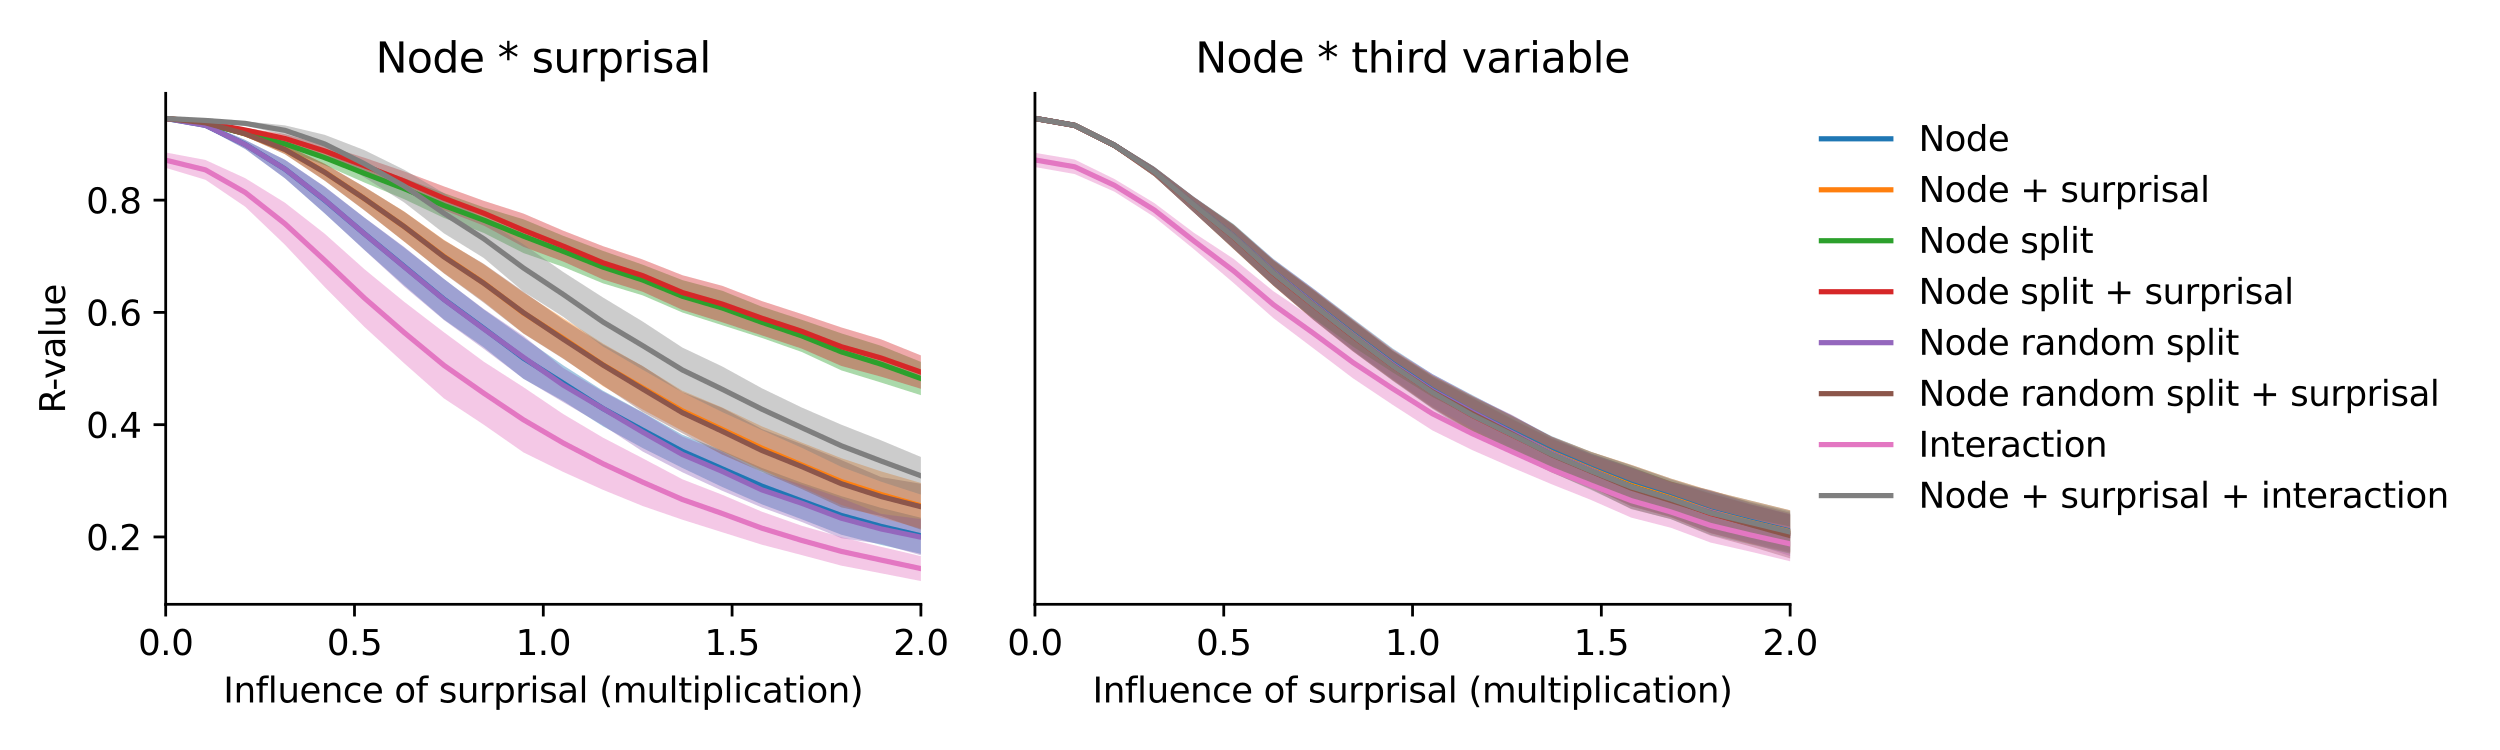 <?xml version="1.0" encoding="utf-8" standalone="no"?>
<!DOCTYPE svg PUBLIC "-//W3C//DTD SVG 1.1//EN"
  "http://www.w3.org/Graphics/SVG/1.1/DTD/svg11.dtd">
<svg xmlns:xlink="http://www.w3.org/1999/xlink" width="720pt" height="216pt" viewBox="0 0 720 216" xmlns="http://www.w3.org/2000/svg" version="1.1">
 <defs>
  <style type="text/css">*{stroke-linejoin: round; stroke-linecap: butt}</style>
 </defs>
 <g id="figure_1">
  <g id="patch_1">
   <path d="M 0 216 
L 720 216 
L 720 0 
L 0 0 
z
" style="fill: #ffffff"/>
  </g>
  <g id="axes_1">
   <g id="patch_2">
    <path d="M 47.72 174.04 
L 265.215 174.04 
L 265.215 26.88 
L 47.72 26.88 
z
" style="fill: #ffffff"/>
   </g>
   <g id="PolyCollection_1">
    <path d="M 47.72 33.569 
L 47.72 34.616 
L 59.167 36.763 
L 70.614 42.907 
L 82.061 51.335 
L 93.508 61.463 
L 104.956 71.96 
L 116.403 82.166 
L 127.85 92.031 
L 139.297 100.003 
L 150.744 109.1 
L 162.191 115.484 
L 173.638 122.769 
L 185.085 129.042 
L 196.532 134.781 
L 207.979 140.251 
L 219.427 145.252 
L 230.874 149.545 
L 242.321 154.012 
L 253.768 156.938 
L 265.215 159.517 
L 265.215 149.112 
L 265.215 149.112 
L 253.768 146.284 
L 242.321 142.899 
L 230.874 139.015 
L 219.427 134.77 
L 207.979 129.769 
L 196.532 125.208 
L 185.085 118.716 
L 173.638 112.52 
L 162.191 105.205 
L 150.744 97.209 
L 139.297 89.115 
L 127.85 80.334 
L 116.403 71.302 
L 104.956 62.696 
L 93.508 53.829 
L 82.061 46.034 
L 70.614 40.313 
L 59.167 35.391 
L 47.72 33.569 
z
" clip-path="url(#pdf30421148)" style="fill: #1f77b4; fill-opacity: 0.4"/>
   </g>
   <g id="PolyCollection_2">
    <path d="M 47.72 33.583 
L 47.72 34.64 
L 59.167 35.932 
L 70.614 39.294 
L 82.061 44.392 
L 93.508 51.994 
L 104.956 60.54 
L 116.403 69.596 
L 127.85 78.653 
L 139.297 86.877 
L 150.744 96.005 
L 162.191 103.219 
L 173.638 111.202 
L 185.085 117.947 
L 196.532 124.108 
L 207.979 130.013 
L 219.427 135.367 
L 230.874 140.36 
L 242.321 145.466 
L 253.768 149.105 
L 265.215 152.265 
L 265.215 139.107 
L 265.215 139.107 
L 253.768 135.758 
L 242.321 131.964 
L 230.874 127.456 
L 219.427 122.796 
L 207.979 117.347 
L 196.532 112.542 
L 185.085 105.466 
L 173.638 98.923 
L 162.191 91.604 
L 150.744 84.235 
L 139.297 76.106 
L 127.85 69.066 
L 116.403 60.913 
L 104.956 53.863 
L 93.508 47.174 
L 82.061 41.713 
L 70.614 37.8 
L 59.167 34.762 
L 47.72 33.583 
z
" clip-path="url(#pdf30421148)" style="fill: #ff7f0e; fill-opacity: 0.4"/>
   </g>
   <g id="PolyCollection_3">
    <path d="M 47.72 33.583 
L 47.72 34.638 
L 59.167 36.307 
L 70.614 39.208 
L 82.061 43.187 
L 93.508 47.552 
L 104.956 52.578 
L 116.403 57.365 
L 127.85 62.769 
L 139.297 67.082 
L 150.744 72.881 
L 162.191 76.859 
L 173.638 81.602 
L 185.085 85.07 
L 196.532 90.007 
L 207.979 93.655 
L 219.427 97.33 
L 230.874 101.359 
L 242.321 106.68 
L 253.768 110.183 
L 265.215 113.817 
L 265.215 104.222 
L 265.215 104.222 
L 253.768 99.608 
L 242.321 96.014 
L 230.874 92.085 
L 219.427 88.334 
L 207.979 83.726 
L 196.532 80.673 
L 185.085 76.221 
L 173.638 72.248 
L 162.191 67.908 
L 150.744 63.148 
L 139.297 59.71 
L 127.85 55.598 
L 116.403 51.305 
L 104.956 47.317 
L 93.508 43.27 
L 82.061 39.682 
L 70.614 37.695 
L 59.167 35.001 
L 47.72 33.583 
z
" clip-path="url(#pdf30421148)" style="fill: #2ca02c; fill-opacity: 0.4"/>
   </g>
   <g id="PolyCollection_4">
    <path d="M 47.72 33.596 
L 47.72 34.651 
L 59.167 35.897 
L 70.614 38.039 
L 82.061 41.156 
L 93.508 45.114 
L 104.956 50.056 
L 116.403 54.973 
L 127.85 60.529 
L 139.297 64.974 
L 150.744 71.097 
L 162.191 75.322 
L 173.638 80.477 
L 185.085 84.037 
L 196.532 89.251 
L 207.979 92.816 
L 219.427 96.599 
L 230.874 100.4 
L 242.321 105.411 
L 253.768 108.491 
L 265.215 111.98 
L 265.215 102.352 
L 265.215 102.352 
L 253.768 97.737 
L 242.321 94.307 
L 230.874 90.436 
L 219.427 86.714 
L 207.979 82.305 
L 196.532 79.26 
L 185.085 74.732 
L 173.638 70.887 
L 162.191 66.43 
L 150.744 61.502 
L 139.297 57.828 
L 127.85 53.677 
L 116.403 49.369 
L 104.956 45.429 
L 93.508 41.849 
L 82.061 38.612 
L 70.614 36.851 
L 59.167 34.694 
L 47.72 33.596 
z
" clip-path="url(#pdf30421148)" style="fill: #d62728; fill-opacity: 0.4"/>
   </g>
   <g id="PolyCollection_5">
    <path d="M 47.72 33.579 
L 47.72 34.633 
L 59.167 36.778 
L 70.614 42.925 
L 82.061 51.358 
L 93.508 61.415 
L 104.956 72.023 
L 116.403 82.538 
L 127.85 92.173 
L 139.297 100.455 
L 150.744 109.06 
L 162.191 115.822 
L 173.638 122.518 
L 185.085 130.04 
L 196.532 136.027 
L 207.979 141.34 
L 219.427 146.17 
L 230.874 150.317 
L 242.321 155.009 
L 253.768 156.672 
L 265.215 159.922 
L 265.215 149.504 
L 265.215 149.504 
L 253.768 148.011 
L 242.321 143.49 
L 230.874 139.558 
L 219.427 136.01 
L 207.979 130.162 
L 196.532 125.734 
L 185.085 118.859 
L 173.638 112.785 
L 162.191 105.979 
L 150.744 96.747 
L 139.297 88.968 
L 127.85 80.349 
L 116.403 71.127 
L 104.956 62.663 
L 93.508 53.746 
L 82.061 46.022 
L 70.614 40.353 
L 59.167 35.41 
L 47.72 33.579 
z
" clip-path="url(#pdf30421148)" style="fill: #9467bd; fill-opacity: 0.4"/>
   </g>
   <g id="PolyCollection_6">
    <path d="M 47.72 33.593 
L 47.72 34.656 
L 59.167 35.948 
L 70.614 39.323 
L 82.061 44.418 
L 93.508 52.055 
L 104.956 60.609 
L 116.403 69.558 
L 127.85 78.75 
L 139.297 87.16 
L 150.744 96.083 
L 162.191 103.324 
L 173.638 111.025 
L 185.085 118.658 
L 196.532 124.799 
L 207.979 130.941 
L 219.427 135.908 
L 230.874 140.837 
L 242.321 146.131 
L 253.768 148.617 
L 265.215 152.555 
L 265.215 139.333 
L 265.215 139.333 
L 253.768 137.404 
L 242.321 132.505 
L 230.874 127.903 
L 219.427 123.572 
L 207.979 117.462 
L 196.532 112.923 
L 185.085 105.408 
L 173.638 99.213 
L 162.191 92.024 
L 150.744 83.981 
L 139.297 75.966 
L 127.85 69.199 
L 116.403 60.948 
L 104.956 53.825 
L 93.508 47.188 
L 82.061 41.715 
L 70.614 37.804 
L 59.167 34.782 
L 47.72 33.593 
z
" clip-path="url(#pdf30421148)" style="fill: #8c564b; fill-opacity: 0.4"/>
   </g>
   <g id="PolyCollection_7">
    <path d="M 47.72 43.91 
L 47.72 48.34 
L 59.167 51.777 
L 70.614 59.536 
L 82.061 70.491 
L 93.508 82.661 
L 104.956 94.16 
L 116.403 104.625 
L 127.85 114.744 
L 139.297 122.301 
L 150.744 130.287 
L 162.191 135.913 
L 173.638 141.064 
L 185.085 145.732 
L 196.532 149.682 
L 207.979 153.283 
L 219.427 156.881 
L 230.874 159.86 
L 242.321 162.917 
L 253.768 165.111 
L 265.215 167.351 
L 265.215 160.17 
L 265.215 160.17 
L 253.768 157.489 
L 242.321 154.697 
L 230.874 151.416 
L 219.427 147.368 
L 207.979 142.485 
L 196.532 138.04 
L 185.085 131.982 
L 173.638 126.028 
L 162.191 119.24 
L 150.744 111.504 
L 139.297 104.147 
L 127.85 95.688 
L 116.403 86.918 
L 104.956 77.529 
L 93.508 67.303 
L 82.061 58.378 
L 70.614 51.309 
L 59.167 46.075 
L 47.72 43.91 
z
" clip-path="url(#pdf30421148)" style="fill: #e377c2; fill-opacity: 0.4"/>
   </g>
   <g id="PolyCollection_8">
    <path d="M 47.72 33.594 
L 47.72 34.656 
L 59.167 35.271 
L 70.614 36.118 
L 82.061 38.974 
L 93.508 44.101 
L 104.956 51.095 
L 116.403 58.309 
L 127.85 67.203 
L 139.297 74.289 
L 150.744 83.985 
L 162.191 91.233 
L 173.638 99.775 
L 185.085 106.49 
L 196.532 113.008 
L 207.979 118.671 
L 219.427 123.878 
L 230.874 128.949 
L 242.321 134.47 
L 253.768 138.737 
L 265.215 142.446 
L 265.215 131.612 
L 265.215 131.612 
L 253.768 126.825 
L 242.321 122.319 
L 230.874 117.352 
L 219.427 111.826 
L 207.979 105.532 
L 196.532 100.104 
L 185.085 92.599 
L 173.638 85.658 
L 162.191 78.323 
L 150.744 70.363 
L 139.297 63.204 
L 127.85 55.626 
L 116.403 48.887 
L 104.956 43.244 
L 93.508 38.827 
L 82.061 36.109 
L 70.614 34.947 
L 59.167 34.11 
L 47.72 33.594 
z
" clip-path="url(#pdf30421148)" style="fill: #7f7f7f; fill-opacity: 0.4"/>
   </g>
   <g id="matplotlib.axis_1">
    <g id="xtick_1">
     <g id="line2d_1">
      <defs>
       <path id="mfb2e4b3689" d="M 0 0 
L 0 3.5 
" style="stroke: #000000; stroke-width: 0.8"/>
      </defs>
      <g>
       <use xlink:href="#mfb2e4b3689" x="47.72" y="174.04" style="stroke: #000000; stroke-width: 0.8"/>
      </g>
     </g>
     <g id="text_1">
      <!-- 0.0 -->
      <g transform="translate(39.768 188.638)scale(0.1 -0.1)">
       <defs>
        <path id="DejaVuSans-30" d="M 2034 4250 
Q 1547 4250 1301 3770 
Q 1056 3291 1056 2328 
Q 1056 1369 1301 889 
Q 1547 409 2034 409 
Q 2525 409 2770 889 
Q 3016 1369 3016 2328 
Q 3016 3291 2770 3770 
Q 2525 4250 2034 4250 
z
M 2034 4750 
Q 2819 4750 3233 4129 
Q 3647 3509 3647 2328 
Q 3647 1150 3233 529 
Q 2819 -91 2034 -91 
Q 1250 -91 836 529 
Q 422 1150 422 2328 
Q 422 3509 836 4129 
Q 1250 4750 2034 4750 
z
" transform="scale(0.016)"/>
        <path id="DejaVuSans-2e" d="M 684 794 
L 1344 794 
L 1344 0 
L 684 0 
L 684 794 
z
" transform="scale(0.016)"/>
       </defs>
       <use xlink:href="#DejaVuSans-30"/>
       <use xlink:href="#DejaVuSans-2e" x="63.623"/>
       <use xlink:href="#DejaVuSans-30" x="95.41"/>
      </g>
     </g>
    </g>
    <g id="xtick_2">
     <g id="line2d_2">
      <g>
       <use xlink:href="#mfb2e4b3689" x="102.094" y="174.04" style="stroke: #000000; stroke-width: 0.8"/>
      </g>
     </g>
     <g id="text_2">
      <!-- 0.5 -->
      <g transform="translate(94.142 188.638)scale(0.1 -0.1)">
       <defs>
        <path id="DejaVuSans-35" d="M 691 4666 
L 3169 4666 
L 3169 4134 
L 1269 4134 
L 1269 2991 
Q 1406 3038 1543 3061 
Q 1681 3084 1819 3084 
Q 2600 3084 3056 2656 
Q 3513 2228 3513 1497 
Q 3513 744 3044 326 
Q 2575 -91 1722 -91 
Q 1428 -91 1123 -41 
Q 819 9 494 109 
L 494 744 
Q 775 591 1075 516 
Q 1375 441 1709 441 
Q 2250 441 2565 725 
Q 2881 1009 2881 1497 
Q 2881 1984 2565 2268 
Q 2250 2553 1709 2553 
Q 1456 2553 1204 2497 
Q 953 2441 691 2322 
L 691 4666 
z
" transform="scale(0.016)"/>
       </defs>
       <use xlink:href="#DejaVuSans-30"/>
       <use xlink:href="#DejaVuSans-2e" x="63.623"/>
       <use xlink:href="#DejaVuSans-35" x="95.41"/>
      </g>
     </g>
    </g>
    <g id="xtick_3">
     <g id="line2d_3">
      <g>
       <use xlink:href="#mfb2e4b3689" x="156.468" y="174.04" style="stroke: #000000; stroke-width: 0.8"/>
      </g>
     </g>
     <g id="text_3">
      <!-- 1.0 -->
      <g transform="translate(148.516 188.638)scale(0.1 -0.1)">
       <defs>
        <path id="DejaVuSans-31" d="M 794 531 
L 1825 531 
L 1825 4091 
L 703 3866 
L 703 4441 
L 1819 4666 
L 2450 4666 
L 2450 531 
L 3481 531 
L 3481 0 
L 794 0 
L 794 531 
z
" transform="scale(0.016)"/>
       </defs>
       <use xlink:href="#DejaVuSans-31"/>
       <use xlink:href="#DejaVuSans-2e" x="63.623"/>
       <use xlink:href="#DejaVuSans-30" x="95.41"/>
      </g>
     </g>
    </g>
    <g id="xtick_4">
     <g id="line2d_4">
      <g>
       <use xlink:href="#mfb2e4b3689" x="210.841" y="174.04" style="stroke: #000000; stroke-width: 0.8"/>
      </g>
     </g>
     <g id="text_4">
      <!-- 1.5 -->
      <g transform="translate(202.89 188.638)scale(0.1 -0.1)">
       <use xlink:href="#DejaVuSans-31"/>
       <use xlink:href="#DejaVuSans-2e" x="63.623"/>
       <use xlink:href="#DejaVuSans-35" x="95.41"/>
      </g>
     </g>
    </g>
    <g id="xtick_5">
     <g id="line2d_5">
      <g>
       <use xlink:href="#mfb2e4b3689" x="265.215" y="174.04" style="stroke: #000000; stroke-width: 0.8"/>
      </g>
     </g>
     <g id="text_5">
      <!-- 2.0 -->
      <g transform="translate(257.263 188.638)scale(0.1 -0.1)">
       <defs>
        <path id="DejaVuSans-32" d="M 1228 531 
L 3431 531 
L 3431 0 
L 469 0 
L 469 531 
Q 828 903 1448 1529 
Q 2069 2156 2228 2338 
Q 2531 2678 2651 2914 
Q 2772 3150 2772 3378 
Q 2772 3750 2511 3984 
Q 2250 4219 1831 4219 
Q 1534 4219 1204 4116 
Q 875 4013 500 3803 
L 500 4441 
Q 881 4594 1212 4672 
Q 1544 4750 1819 4750 
Q 2544 4750 2975 4387 
Q 3406 4025 3406 3419 
Q 3406 3131 3298 2873 
Q 3191 2616 2906 2266 
Q 2828 2175 2409 1742 
Q 1991 1309 1228 531 
z
" transform="scale(0.016)"/>
       </defs>
       <use xlink:href="#DejaVuSans-32"/>
       <use xlink:href="#DejaVuSans-2e" x="63.623"/>
       <use xlink:href="#DejaVuSans-30" x="95.41"/>
      </g>
     </g>
    </g>
    <g id="text_6">
     <!-- Influence of surprisal (multiplication) -->
     <g transform="translate(64.321 202.317)scale(0.1 -0.1)">
      <defs>
       <path id="DejaVuSans-49" d="M 628 4666 
L 1259 4666 
L 1259 0 
L 628 0 
L 628 4666 
z
" transform="scale(0.016)"/>
       <path id="DejaVuSans-6e" d="M 3513 2113 
L 3513 0 
L 2938 0 
L 2938 2094 
Q 2938 2591 2744 2837 
Q 2550 3084 2163 3084 
Q 1697 3084 1428 2787 
Q 1159 2491 1159 1978 
L 1159 0 
L 581 0 
L 581 3500 
L 1159 3500 
L 1159 2956 
Q 1366 3272 1645 3428 
Q 1925 3584 2291 3584 
Q 2894 3584 3203 3211 
Q 3513 2838 3513 2113 
z
" transform="scale(0.016)"/>
       <path id="DejaVuSans-66" d="M 2375 4863 
L 2375 4384 
L 1825 4384 
Q 1516 4384 1395 4259 
Q 1275 4134 1275 3809 
L 1275 3500 
L 2222 3500 
L 2222 3053 
L 1275 3053 
L 1275 0 
L 697 0 
L 697 3053 
L 147 3053 
L 147 3500 
L 697 3500 
L 697 3744 
Q 697 4328 969 4595 
Q 1241 4863 1831 4863 
L 2375 4863 
z
" transform="scale(0.016)"/>
       <path id="DejaVuSans-6c" d="M 603 4863 
L 1178 4863 
L 1178 0 
L 603 0 
L 603 4863 
z
" transform="scale(0.016)"/>
       <path id="DejaVuSans-75" d="M 544 1381 
L 544 3500 
L 1119 3500 
L 1119 1403 
Q 1119 906 1312 657 
Q 1506 409 1894 409 
Q 2359 409 2629 706 
Q 2900 1003 2900 1516 
L 2900 3500 
L 3475 3500 
L 3475 0 
L 2900 0 
L 2900 538 
Q 2691 219 2414 64 
Q 2138 -91 1772 -91 
Q 1169 -91 856 284 
Q 544 659 544 1381 
z
M 1991 3584 
L 1991 3584 
z
" transform="scale(0.016)"/>
       <path id="DejaVuSans-65" d="M 3597 1894 
L 3597 1613 
L 953 1613 
Q 991 1019 1311 708 
Q 1631 397 2203 397 
Q 2534 397 2845 478 
Q 3156 559 3463 722 
L 3463 178 
Q 3153 47 2828 -22 
Q 2503 -91 2169 -91 
Q 1331 -91 842 396 
Q 353 884 353 1716 
Q 353 2575 817 3079 
Q 1281 3584 2069 3584 
Q 2775 3584 3186 3129 
Q 3597 2675 3597 1894 
z
M 3022 2063 
Q 3016 2534 2758 2815 
Q 2500 3097 2075 3097 
Q 1594 3097 1305 2825 
Q 1016 2553 972 2059 
L 3022 2063 
z
" transform="scale(0.016)"/>
       <path id="DejaVuSans-63" d="M 3122 3366 
L 3122 2828 
Q 2878 2963 2633 3030 
Q 2388 3097 2138 3097 
Q 1578 3097 1268 2742 
Q 959 2388 959 1747 
Q 959 1106 1268 751 
Q 1578 397 2138 397 
Q 2388 397 2633 464 
Q 2878 531 3122 666 
L 3122 134 
Q 2881 22 2623 -34 
Q 2366 -91 2075 -91 
Q 1284 -91 818 406 
Q 353 903 353 1747 
Q 353 2603 823 3093 
Q 1294 3584 2113 3584 
Q 2378 3584 2631 3529 
Q 2884 3475 3122 3366 
z
" transform="scale(0.016)"/>
       <path id="DejaVuSans-20" transform="scale(0.016)"/>
       <path id="DejaVuSans-6f" d="M 1959 3097 
Q 1497 3097 1228 2736 
Q 959 2375 959 1747 
Q 959 1119 1226 758 
Q 1494 397 1959 397 
Q 2419 397 2687 759 
Q 2956 1122 2956 1747 
Q 2956 2369 2687 2733 
Q 2419 3097 1959 3097 
z
M 1959 3584 
Q 2709 3584 3137 3096 
Q 3566 2609 3566 1747 
Q 3566 888 3137 398 
Q 2709 -91 1959 -91 
Q 1206 -91 779 398 
Q 353 888 353 1747 
Q 353 2609 779 3096 
Q 1206 3584 1959 3584 
z
" transform="scale(0.016)"/>
       <path id="DejaVuSans-73" d="M 2834 3397 
L 2834 2853 
Q 2591 2978 2328 3040 
Q 2066 3103 1784 3103 
Q 1356 3103 1142 2972 
Q 928 2841 928 2578 
Q 928 2378 1081 2264 
Q 1234 2150 1697 2047 
L 1894 2003 
Q 2506 1872 2764 1633 
Q 3022 1394 3022 966 
Q 3022 478 2636 193 
Q 2250 -91 1575 -91 
Q 1294 -91 989 -36 
Q 684 19 347 128 
L 347 722 
Q 666 556 975 473 
Q 1284 391 1588 391 
Q 1994 391 2212 530 
Q 2431 669 2431 922 
Q 2431 1156 2273 1281 
Q 2116 1406 1581 1522 
L 1381 1569 
Q 847 1681 609 1914 
Q 372 2147 372 2553 
Q 372 3047 722 3315 
Q 1072 3584 1716 3584 
Q 2034 3584 2315 3537 
Q 2597 3491 2834 3397 
z
" transform="scale(0.016)"/>
       <path id="DejaVuSans-72" d="M 2631 2963 
Q 2534 3019 2420 3045 
Q 2306 3072 2169 3072 
Q 1681 3072 1420 2755 
Q 1159 2438 1159 1844 
L 1159 0 
L 581 0 
L 581 3500 
L 1159 3500 
L 1159 2956 
Q 1341 3275 1631 3429 
Q 1922 3584 2338 3584 
Q 2397 3584 2469 3576 
Q 2541 3569 2628 3553 
L 2631 2963 
z
" transform="scale(0.016)"/>
       <path id="DejaVuSans-70" d="M 1159 525 
L 1159 -1331 
L 581 -1331 
L 581 3500 
L 1159 3500 
L 1159 2969 
Q 1341 3281 1617 3432 
Q 1894 3584 2278 3584 
Q 2916 3584 3314 3078 
Q 3713 2572 3713 1747 
Q 3713 922 3314 415 
Q 2916 -91 2278 -91 
Q 1894 -91 1617 61 
Q 1341 213 1159 525 
z
M 3116 1747 
Q 3116 2381 2855 2742 
Q 2594 3103 2138 3103 
Q 1681 3103 1420 2742 
Q 1159 2381 1159 1747 
Q 1159 1113 1420 752 
Q 1681 391 2138 391 
Q 2594 391 2855 752 
Q 3116 1113 3116 1747 
z
" transform="scale(0.016)"/>
       <path id="DejaVuSans-69" d="M 603 3500 
L 1178 3500 
L 1178 0 
L 603 0 
L 603 3500 
z
M 603 4863 
L 1178 4863 
L 1178 4134 
L 603 4134 
L 603 4863 
z
" transform="scale(0.016)"/>
       <path id="DejaVuSans-61" d="M 2194 1759 
Q 1497 1759 1228 1600 
Q 959 1441 959 1056 
Q 959 750 1161 570 
Q 1363 391 1709 391 
Q 2188 391 2477 730 
Q 2766 1069 2766 1631 
L 2766 1759 
L 2194 1759 
z
M 3341 1997 
L 3341 0 
L 2766 0 
L 2766 531 
Q 2569 213 2275 61 
Q 1981 -91 1556 -91 
Q 1019 -91 701 211 
Q 384 513 384 1019 
Q 384 1609 779 1909 
Q 1175 2209 1959 2209 
L 2766 2209 
L 2766 2266 
Q 2766 2663 2505 2880 
Q 2244 3097 1772 3097 
Q 1472 3097 1187 3025 
Q 903 2953 641 2809 
L 641 3341 
Q 956 3463 1253 3523 
Q 1550 3584 1831 3584 
Q 2591 3584 2966 3190 
Q 3341 2797 3341 1997 
z
" transform="scale(0.016)"/>
       <path id="DejaVuSans-28" d="M 1984 4856 
Q 1566 4138 1362 3434 
Q 1159 2731 1159 2009 
Q 1159 1288 1364 580 
Q 1569 -128 1984 -844 
L 1484 -844 
Q 1016 -109 783 600 
Q 550 1309 550 2009 
Q 550 2706 781 3412 
Q 1013 4119 1484 4856 
L 1984 4856 
z
" transform="scale(0.016)"/>
       <path id="DejaVuSans-6d" d="M 3328 2828 
Q 3544 3216 3844 3400 
Q 4144 3584 4550 3584 
Q 5097 3584 5394 3201 
Q 5691 2819 5691 2113 
L 5691 0 
L 5113 0 
L 5113 2094 
Q 5113 2597 4934 2840 
Q 4756 3084 4391 3084 
Q 3944 3084 3684 2787 
Q 3425 2491 3425 1978 
L 3425 0 
L 2847 0 
L 2847 2094 
Q 2847 2600 2669 2842 
Q 2491 3084 2119 3084 
Q 1678 3084 1418 2786 
Q 1159 2488 1159 1978 
L 1159 0 
L 581 0 
L 581 3500 
L 1159 3500 
L 1159 2956 
Q 1356 3278 1631 3431 
Q 1906 3584 2284 3584 
Q 2666 3584 2933 3390 
Q 3200 3197 3328 2828 
z
" transform="scale(0.016)"/>
       <path id="DejaVuSans-74" d="M 1172 4494 
L 1172 3500 
L 2356 3500 
L 2356 3053 
L 1172 3053 
L 1172 1153 
Q 1172 725 1289 603 
Q 1406 481 1766 481 
L 2356 481 
L 2356 0 
L 1766 0 
Q 1100 0 847 248 
Q 594 497 594 1153 
L 594 3053 
L 172 3053 
L 172 3500 
L 594 3500 
L 594 4494 
L 1172 4494 
z
" transform="scale(0.016)"/>
       <path id="DejaVuSans-29" d="M 513 4856 
L 1013 4856 
Q 1481 4119 1714 3412 
Q 1947 2706 1947 2009 
Q 1947 1309 1714 600 
Q 1481 -109 1013 -844 
L 513 -844 
Q 928 -128 1133 580 
Q 1338 1288 1338 2009 
Q 1338 2731 1133 3434 
Q 928 4138 513 4856 
z
" transform="scale(0.016)"/>
      </defs>
      <use xlink:href="#DejaVuSans-49"/>
      <use xlink:href="#DejaVuSans-6e" x="29.492"/>
      <use xlink:href="#DejaVuSans-66" x="92.871"/>
      <use xlink:href="#DejaVuSans-6c" x="128.076"/>
      <use xlink:href="#DejaVuSans-75" x="155.859"/>
      <use xlink:href="#DejaVuSans-65" x="219.238"/>
      <use xlink:href="#DejaVuSans-6e" x="280.762"/>
      <use xlink:href="#DejaVuSans-63" x="344.141"/>
      <use xlink:href="#DejaVuSans-65" x="399.121"/>
      <use xlink:href="#DejaVuSans-20" x="460.645"/>
      <use xlink:href="#DejaVuSans-6f" x="492.432"/>
      <use xlink:href="#DejaVuSans-66" x="553.613"/>
      <use xlink:href="#DejaVuSans-20" x="588.818"/>
      <use xlink:href="#DejaVuSans-73" x="620.605"/>
      <use xlink:href="#DejaVuSans-75" x="672.705"/>
      <use xlink:href="#DejaVuSans-72" x="736.084"/>
      <use xlink:href="#DejaVuSans-70" x="777.197"/>
      <use xlink:href="#DejaVuSans-72" x="840.674"/>
      <use xlink:href="#DejaVuSans-69" x="881.787"/>
      <use xlink:href="#DejaVuSans-73" x="909.57"/>
      <use xlink:href="#DejaVuSans-61" x="961.67"/>
      <use xlink:href="#DejaVuSans-6c" x="1022.949"/>
      <use xlink:href="#DejaVuSans-20" x="1050.732"/>
      <use xlink:href="#DejaVuSans-28" x="1082.52"/>
      <use xlink:href="#DejaVuSans-6d" x="1121.533"/>
      <use xlink:href="#DejaVuSans-75" x="1218.945"/>
      <use xlink:href="#DejaVuSans-6c" x="1282.324"/>
      <use xlink:href="#DejaVuSans-74" x="1310.107"/>
      <use xlink:href="#DejaVuSans-69" x="1349.316"/>
      <use xlink:href="#DejaVuSans-70" x="1377.1"/>
      <use xlink:href="#DejaVuSans-6c" x="1440.576"/>
      <use xlink:href="#DejaVuSans-69" x="1468.359"/>
      <use xlink:href="#DejaVuSans-63" x="1496.143"/>
      <use xlink:href="#DejaVuSans-61" x="1551.123"/>
      <use xlink:href="#DejaVuSans-74" x="1612.402"/>
      <use xlink:href="#DejaVuSans-69" x="1651.611"/>
      <use xlink:href="#DejaVuSans-6f" x="1679.395"/>
      <use xlink:href="#DejaVuSans-6e" x="1740.576"/>
      <use xlink:href="#DejaVuSans-29" x="1803.955"/>
     </g>
    </g>
   </g>
   <g id="matplotlib.axis_2">
    <g id="ytick_1">
     <g id="line2d_6">
      <defs>
       <path id="mb1328489ce" d="M 0 0 
L -3.5 0 
" style="stroke: #000000; stroke-width: 0.8"/>
      </defs>
      <g>
       <use xlink:href="#mb1328489ce" x="47.72" y="154.639" style="stroke: #000000; stroke-width: 0.8"/>
      </g>
     </g>
     <g id="text_7">
      <!-- 0.2 -->
      <g transform="translate(24.817 158.438)scale(0.1 -0.1)">
       <use xlink:href="#DejaVuSans-30"/>
       <use xlink:href="#DejaVuSans-2e" x="63.623"/>
       <use xlink:href="#DejaVuSans-32" x="95.41"/>
      </g>
     </g>
    </g>
    <g id="ytick_2">
     <g id="line2d_7">
      <g>
       <use xlink:href="#mb1328489ce" x="47.72" y="122.304" style="stroke: #000000; stroke-width: 0.8"/>
      </g>
     </g>
     <g id="text_8">
      <!-- 0.4 -->
      <g transform="translate(24.817 126.103)scale(0.1 -0.1)">
       <defs>
        <path id="DejaVuSans-34" d="M 2419 4116 
L 825 1625 
L 2419 1625 
L 2419 4116 
z
M 2253 4666 
L 3047 4666 
L 3047 1625 
L 3713 1625 
L 3713 1100 
L 3047 1100 
L 3047 0 
L 2419 0 
L 2419 1100 
L 313 1100 
L 313 1709 
L 2253 4666 
z
" transform="scale(0.016)"/>
       </defs>
       <use xlink:href="#DejaVuSans-30"/>
       <use xlink:href="#DejaVuSans-2e" x="63.623"/>
       <use xlink:href="#DejaVuSans-34" x="95.41"/>
      </g>
     </g>
    </g>
    <g id="ytick_3">
     <g id="line2d_8">
      <g>
       <use xlink:href="#mb1328489ce" x="47.72" y="89.969" style="stroke: #000000; stroke-width: 0.8"/>
      </g>
     </g>
     <g id="text_9">
      <!-- 0.6 -->
      <g transform="translate(24.817 93.768)scale(0.1 -0.1)">
       <defs>
        <path id="DejaVuSans-36" d="M 2113 2584 
Q 1688 2584 1439 2293 
Q 1191 2003 1191 1497 
Q 1191 994 1439 701 
Q 1688 409 2113 409 
Q 2538 409 2786 701 
Q 3034 994 3034 1497 
Q 3034 2003 2786 2293 
Q 2538 2584 2113 2584 
z
M 3366 4563 
L 3366 3988 
Q 3128 4100 2886 4159 
Q 2644 4219 2406 4219 
Q 1781 4219 1451 3797 
Q 1122 3375 1075 2522 
Q 1259 2794 1537 2939 
Q 1816 3084 2150 3084 
Q 2853 3084 3261 2657 
Q 3669 2231 3669 1497 
Q 3669 778 3244 343 
Q 2819 -91 2113 -91 
Q 1303 -91 875 529 
Q 447 1150 447 2328 
Q 447 3434 972 4092 
Q 1497 4750 2381 4750 
Q 2619 4750 2861 4703 
Q 3103 4656 3366 4563 
z
" transform="scale(0.016)"/>
       </defs>
       <use xlink:href="#DejaVuSans-30"/>
       <use xlink:href="#DejaVuSans-2e" x="63.623"/>
       <use xlink:href="#DejaVuSans-36" x="95.41"/>
      </g>
     </g>
    </g>
    <g id="ytick_4">
     <g id="line2d_9">
      <g>
       <use xlink:href="#mb1328489ce" x="47.72" y="57.634" style="stroke: #000000; stroke-width: 0.8"/>
      </g>
     </g>
     <g id="text_10">
      <!-- 0.8 -->
      <g transform="translate(24.817 61.433)scale(0.1 -0.1)">
       <defs>
        <path id="DejaVuSans-38" d="M 2034 2216 
Q 1584 2216 1326 1975 
Q 1069 1734 1069 1313 
Q 1069 891 1326 650 
Q 1584 409 2034 409 
Q 2484 409 2743 651 
Q 3003 894 3003 1313 
Q 3003 1734 2745 1975 
Q 2488 2216 2034 2216 
z
M 1403 2484 
Q 997 2584 770 2862 
Q 544 3141 544 3541 
Q 544 4100 942 4425 
Q 1341 4750 2034 4750 
Q 2731 4750 3128 4425 
Q 3525 4100 3525 3541 
Q 3525 3141 3298 2862 
Q 3072 2584 2669 2484 
Q 3125 2378 3379 2068 
Q 3634 1759 3634 1313 
Q 3634 634 3220 271 
Q 2806 -91 2034 -91 
Q 1263 -91 848 271 
Q 434 634 434 1313 
Q 434 1759 690 2068 
Q 947 2378 1403 2484 
z
M 1172 3481 
Q 1172 3119 1398 2916 
Q 1625 2713 2034 2713 
Q 2441 2713 2670 2916 
Q 2900 3119 2900 3481 
Q 2900 3844 2670 4047 
Q 2441 4250 2034 4250 
Q 1625 4250 1398 4047 
Q 1172 3844 1172 3481 
z
" transform="scale(0.016)"/>
       </defs>
       <use xlink:href="#DejaVuSans-30"/>
       <use xlink:href="#DejaVuSans-2e" x="63.623"/>
       <use xlink:href="#DejaVuSans-38" x="95.41"/>
      </g>
     </g>
    </g>
    <g id="text_11">
     <!-- R-value -->
     <g transform="translate(18.737 119.065)rotate(-90)scale(0.1 -0.1)">
      <defs>
       <path id="DejaVuSans-52" d="M 2841 2188 
Q 3044 2119 3236 1894 
Q 3428 1669 3622 1275 
L 4263 0 
L 3584 0 
L 2988 1197 
Q 2756 1666 2539 1819 
Q 2322 1972 1947 1972 
L 1259 1972 
L 1259 0 
L 628 0 
L 628 4666 
L 2053 4666 
Q 2853 4666 3247 4331 
Q 3641 3997 3641 3322 
Q 3641 2881 3436 2590 
Q 3231 2300 2841 2188 
z
M 1259 4147 
L 1259 2491 
L 2053 2491 
Q 2509 2491 2742 2702 
Q 2975 2913 2975 3322 
Q 2975 3731 2742 3939 
Q 2509 4147 2053 4147 
L 1259 4147 
z
" transform="scale(0.016)"/>
       <path id="DejaVuSans-2d" d="M 313 2009 
L 1997 2009 
L 1997 1497 
L 313 1497 
L 313 2009 
z
" transform="scale(0.016)"/>
       <path id="DejaVuSans-76" d="M 191 3500 
L 800 3500 
L 1894 563 
L 2988 3500 
L 3597 3500 
L 2284 0 
L 1503 0 
L 191 3500 
z
" transform="scale(0.016)"/>
      </defs>
      <use xlink:href="#DejaVuSans-52"/>
      <use xlink:href="#DejaVuSans-2d" x="65.482"/>
      <use xlink:href="#DejaVuSans-76" x="98.941"/>
      <use xlink:href="#DejaVuSans-61" x="158.121"/>
      <use xlink:href="#DejaVuSans-6c" x="219.4"/>
      <use xlink:href="#DejaVuSans-75" x="247.184"/>
      <use xlink:href="#DejaVuSans-65" x="310.562"/>
     </g>
    </g>
   </g>
   <g id="line2d_10">
    <path d="M 47.72 34.093 
L 59.167 36.077 
L 70.614 41.61 
L 82.061 48.684 
L 93.508 57.646 
L 104.956 67.328 
L 116.403 76.734 
L 127.85 86.182 
L 139.297 94.559 
L 150.744 103.155 
L 162.191 110.344 
L 173.638 117.645 
L 185.085 123.879 
L 196.532 129.994 
L 207.979 135.01 
L 219.427 140.011 
L 230.874 144.28 
L 242.321 148.456 
L 253.768 151.611 
L 265.215 154.315 
" clip-path="url(#pdf30421148)" style="fill: none; stroke: #1f77b4; stroke-width: 1.5; stroke-linecap: square"/>
   </g>
   <g id="line2d_11">
    <path d="M 47.72 34.111 
L 59.167 35.347 
L 70.614 38.547 
L 82.061 43.053 
L 93.508 49.584 
L 104.956 57.202 
L 116.403 65.255 
L 127.85 73.86 
L 139.297 81.491 
L 150.744 90.12 
L 162.191 97.412 
L 173.638 105.063 
L 185.085 111.706 
L 196.532 118.325 
L 207.979 123.68 
L 219.427 129.081 
L 230.874 133.908 
L 242.321 138.715 
L 253.768 142.432 
L 265.215 145.686 
" clip-path="url(#pdf30421148)" style="fill: none; stroke: #ff7f0e; stroke-width: 1.5; stroke-linecap: square"/>
   </g>
   <g id="line2d_12">
    <path d="M 47.72 34.11 
L 59.167 35.654 
L 70.614 38.451 
L 82.061 41.435 
L 93.508 45.411 
L 104.956 49.947 
L 116.403 54.335 
L 127.85 59.184 
L 139.297 63.396 
L 150.744 68.014 
L 162.191 72.384 
L 173.638 76.925 
L 185.085 80.646 
L 196.532 85.34 
L 207.979 88.69 
L 219.427 92.832 
L 230.874 96.722 
L 242.321 101.347 
L 253.768 104.896 
L 265.215 109.02 
" clip-path="url(#pdf30421148)" style="fill: none; stroke: #2ca02c; stroke-width: 1.5; stroke-linecap: square"/>
   </g>
   <g id="line2d_13">
    <path d="M 47.72 34.124 
L 59.167 35.296 
L 70.614 37.445 
L 82.061 39.884 
L 93.508 43.481 
L 104.956 47.742 
L 116.403 52.171 
L 127.85 57.103 
L 139.297 61.401 
L 150.744 66.299 
L 162.191 70.876 
L 173.638 75.682 
L 185.085 79.384 
L 196.532 84.256 
L 207.979 87.56 
L 219.427 91.656 
L 230.874 95.418 
L 242.321 99.859 
L 253.768 103.114 
L 265.215 107.166 
" clip-path="url(#pdf30421148)" style="fill: none; stroke: #d62728; stroke-width: 1.5; stroke-linecap: square"/>
   </g>
   <g id="line2d_14">
    <path d="M 47.72 34.106 
L 59.167 36.094 
L 70.614 41.639 
L 82.061 48.69 
L 93.508 57.58 
L 104.956 67.343 
L 116.403 76.833 
L 127.85 86.261 
L 139.297 94.712 
L 150.744 102.904 
L 162.191 110.9 
L 173.638 117.651 
L 185.085 124.45 
L 196.532 130.881 
L 207.979 135.751 
L 219.427 141.09 
L 230.874 144.937 
L 242.321 149.25 
L 253.768 152.341 
L 265.215 154.713 
" clip-path="url(#pdf30421148)" style="fill: none; stroke: #9467bd; stroke-width: 1.5; stroke-linecap: square"/>
   </g>
   <g id="line2d_15">
    <path d="M 47.72 34.124 
L 59.167 35.365 
L 70.614 38.563 
L 82.061 43.067 
L 93.508 49.621 
L 104.956 57.217 
L 116.403 65.253 
L 127.85 73.975 
L 139.297 81.563 
L 150.744 90.032 
L 162.191 97.674 
L 173.638 105.119 
L 185.085 112.033 
L 196.532 118.861 
L 207.979 124.202 
L 219.427 129.74 
L 230.874 134.37 
L 242.321 139.318 
L 253.768 143.01 
L 265.215 145.944 
" clip-path="url(#pdf30421148)" style="fill: none; stroke: #8c564b; stroke-width: 1.5; stroke-linecap: square"/>
   </g>
   <g id="line2d_16">
    <path d="M 47.72 46.125 
L 59.167 48.926 
L 70.614 55.423 
L 82.061 64.434 
L 93.508 74.982 
L 104.956 85.845 
L 116.403 95.772 
L 127.85 105.216 
L 139.297 113.224 
L 150.744 120.895 
L 162.191 127.577 
L 173.638 133.546 
L 185.085 138.857 
L 196.532 143.861 
L 207.979 147.884 
L 219.427 152.124 
L 230.874 155.638 
L 242.321 158.807 
L 253.768 161.3 
L 265.215 163.76 
" clip-path="url(#pdf30421148)" style="fill: none; stroke: #e377c2; stroke-width: 1.5; stroke-linecap: square"/>
   </g>
   <g id="line2d_17">
    <path d="M 47.72 34.125 
L 59.167 34.691 
L 70.614 35.533 
L 82.061 37.541 
L 93.508 41.464 
L 104.956 47.169 
L 116.403 53.598 
L 127.85 61.414 
L 139.297 68.747 
L 150.744 77.174 
L 162.191 84.778 
L 173.638 92.717 
L 185.085 99.545 
L 196.532 106.556 
L 207.979 112.102 
L 219.427 117.852 
L 230.874 123.15 
L 242.321 128.394 
L 253.768 132.781 
L 265.215 137.029 
" clip-path="url(#pdf30421148)" style="fill: none; stroke: #7f7f7f; stroke-width: 1.5; stroke-linecap: square"/>
   </g>
   <g id="patch_3">
    <path d="M 47.72 174.04 
L 47.72 26.88 
" style="fill: none; stroke: #000000; stroke-width: 0.8; stroke-linejoin: miter; stroke-linecap: square"/>
   </g>
   <g id="patch_4">
    <path d="M 47.72 174.04 
L 265.215 174.04 
" style="fill: none; stroke: #000000; stroke-width: 0.8; stroke-linejoin: miter; stroke-linecap: square"/>
   </g>
   <g id="text_12">
    <!-- Node * surprisal -->
    <g transform="translate(108.186 20.88)scale(0.12 -0.12)">
     <defs>
      <path id="DejaVuSans-4e" d="M 628 4666 
L 1478 4666 
L 3547 763 
L 3547 4666 
L 4159 4666 
L 4159 0 
L 3309 0 
L 1241 3903 
L 1241 0 
L 628 0 
L 628 4666 
z
" transform="scale(0.016)"/>
      <path id="DejaVuSans-64" d="M 2906 2969 
L 2906 4863 
L 3481 4863 
L 3481 0 
L 2906 0 
L 2906 525 
Q 2725 213 2448 61 
Q 2172 -91 1784 -91 
Q 1150 -91 751 415 
Q 353 922 353 1747 
Q 353 2572 751 3078 
Q 1150 3584 1784 3584 
Q 2172 3584 2448 3432 
Q 2725 3281 2906 2969 
z
M 947 1747 
Q 947 1113 1208 752 
Q 1469 391 1925 391 
Q 2381 391 2643 752 
Q 2906 1113 2906 1747 
Q 2906 2381 2643 2742 
Q 2381 3103 1925 3103 
Q 1469 3103 1208 2742 
Q 947 2381 947 1747 
z
" transform="scale(0.016)"/>
      <path id="DejaVuSans-2a" d="M 3009 3897 
L 1888 3291 
L 3009 2681 
L 2828 2375 
L 1778 3009 
L 1778 1831 
L 1422 1831 
L 1422 3009 
L 372 2375 
L 191 2681 
L 1313 3291 
L 191 3897 
L 372 4206 
L 1422 3572 
L 1422 4750 
L 1778 4750 
L 1778 3572 
L 2828 4206 
L 3009 3897 
z
" transform="scale(0.016)"/>
     </defs>
     <use xlink:href="#DejaVuSans-4e"/>
     <use xlink:href="#DejaVuSans-6f" x="74.805"/>
     <use xlink:href="#DejaVuSans-64" x="135.986"/>
     <use xlink:href="#DejaVuSans-65" x="199.463"/>
     <use xlink:href="#DejaVuSans-20" x="260.986"/>
     <use xlink:href="#DejaVuSans-2a" x="292.773"/>
     <use xlink:href="#DejaVuSans-20" x="342.773"/>
     <use xlink:href="#DejaVuSans-73" x="374.561"/>
     <use xlink:href="#DejaVuSans-75" x="426.66"/>
     <use xlink:href="#DejaVuSans-72" x="490.039"/>
     <use xlink:href="#DejaVuSans-70" x="531.152"/>
     <use xlink:href="#DejaVuSans-72" x="594.629"/>
     <use xlink:href="#DejaVuSans-69" x="635.742"/>
     <use xlink:href="#DejaVuSans-73" x="663.525"/>
     <use xlink:href="#DejaVuSans-61" x="715.625"/>
     <use xlink:href="#DejaVuSans-6c" x="776.904"/>
    </g>
   </g>
  </g>
  <g id="axes_2">
   <g id="patch_5">
    <path d="M 298.065 174.04 
L 515.56 174.04 
L 515.56 26.88 
L 298.065 26.88 
z
" style="fill: #ffffff"/>
   </g>
   <g id="PolyCollection_9">
    <path d="M 298.065 33.659 
L 298.065 34.506 
L 309.512 36.615 
L 320.959 42.632 
L 332.406 50.662 
L 343.853 61.075 
L 355.301 71.567 
L 366.748 82.063 
L 378.195 91.639 
L 389.642 100.632 
L 401.089 109.011 
L 412.536 116.902 
L 423.983 123.6 
L 435.43 128.975 
L 446.877 134.321 
L 458.324 139.647 
L 469.772 144.859 
L 481.219 148.16 
L 492.666 152.706 
L 504.113 155.719 
L 515.56 158.654 
L 515.56 147.273 
L 515.56 147.273 
L 504.113 144.535 
L 492.666 141.631 
L 481.219 138.086 
L 469.772 134.054 
L 458.324 130.162 
L 446.877 125.616 
L 435.43 119.727 
L 423.983 113.762 
L 412.536 107.733 
L 401.089 100.354 
L 389.642 91.765 
L 378.195 83.052 
L 366.748 74.573 
L 355.301 64.548 
L 343.853 56.677 
L 332.406 48.002 
L 320.959 40.977 
L 309.512 35.556 
L 298.065 33.659 
z
" clip-path="url(#p4987962424)" style="fill: #1f77b4; fill-opacity: 0.4"/>
   </g>
   <g id="PolyCollection_10">
    <path d="M 298.065 33.666 
L 298.065 34.532 
L 309.512 36.634 
L 320.959 42.683 
L 332.406 50.696 
L 343.853 61.132 
L 355.301 71.668 
L 366.748 82.189 
L 378.195 91.917 
L 389.642 100.914 
L 401.089 109.378 
L 412.536 117.306 
L 423.983 124.225 
L 435.43 129.518 
L 446.877 135.001 
L 458.324 140.296 
L 469.772 145.744 
L 481.219 148.983 
L 492.666 153.521 
L 504.113 156.653 
L 515.56 159.368 
L 515.56 146.954 
L 515.56 146.954 
L 504.113 144.175 
L 492.666 141.295 
L 481.219 137.835 
L 469.772 133.856 
L 458.324 130.147 
L 446.877 125.747 
L 435.43 119.913 
L 423.983 113.985 
L 412.536 108.058 
L 401.089 100.641 
L 389.642 92.005 
L 378.195 83.345 
L 366.748 74.852 
L 355.301 64.719 
L 343.853 56.792 
L 332.406 48.092 
L 320.959 40.989 
L 309.512 35.563 
L 298.065 33.666 
z
" clip-path="url(#p4987962424)" style="fill: #ff7f0e; fill-opacity: 0.4"/>
   </g>
   <g id="PolyCollection_11">
    <path d="M 298.065 33.676 
L 298.065 34.522 
L 309.512 36.644 
L 320.959 42.728 
L 332.406 50.724 
L 343.853 61.112 
L 355.301 71.62 
L 366.748 82.149 
L 378.195 91.773 
L 389.642 100.877 
L 401.089 109.256 
L 412.536 117.267 
L 423.983 124.203 
L 435.43 129.59 
L 446.877 135.055 
L 458.324 140.277 
L 469.772 145.678 
L 481.219 148.838 
L 492.666 153.438 
L 504.113 156.317 
L 515.56 158.996 
L 515.56 148.215 
L 515.56 148.215 
L 504.113 145.29 
L 492.666 142.085 
L 481.219 138.647 
L 469.772 134.572 
L 458.324 130.779 
L 446.877 126.26 
L 435.43 120.588 
L 423.983 114.554 
L 412.536 108.522 
L 401.089 101.156 
L 389.642 92.433 
L 378.195 83.667 
L 366.748 75.069 
L 355.301 64.81 
L 343.853 56.802 
L 332.406 48.058 
L 320.959 40.98 
L 309.512 35.568 
L 298.065 33.676 
z
" clip-path="url(#p4987962424)" style="fill: #2ca02c; fill-opacity: 0.4"/>
   </g>
   <g id="PolyCollection_12">
    <path d="M 298.065 33.683 
L 298.065 34.539 
L 309.512 36.666 
L 320.959 42.771 
L 332.406 50.775 
L 343.853 61.191 
L 355.301 71.736 
L 366.748 82.322 
L 378.195 92.078 
L 389.642 101.13 
L 401.089 109.539 
L 412.536 117.504 
L 423.983 124.525 
L 435.43 129.725 
L 446.877 135.184 
L 458.324 140.401 
L 469.772 145.829 
L 481.219 148.968 
L 492.666 153.563 
L 504.113 156.565 
L 515.56 159.104 
L 515.56 148.18 
L 515.56 148.18 
L 504.113 145.304 
L 492.666 142.23 
L 481.219 138.664 
L 469.772 134.774 
L 458.324 131.047 
L 446.877 126.416 
L 435.43 120.78 
L 423.983 114.724 
L 412.536 108.59 
L 401.089 101.165 
L 389.642 92.457 
L 378.195 83.681 
L 366.748 75.136 
L 355.301 64.864 
L 343.853 56.856 
L 332.406 48.147 
L 320.959 40.989 
L 309.512 35.582 
L 298.065 33.683 
z
" clip-path="url(#p4987962424)" style="fill: #d62728; fill-opacity: 0.4"/>
   </g>
   <g id="PolyCollection_13">
    <path d="M 298.065 33.672 
L 298.065 34.515 
L 309.512 36.636 
L 320.959 42.64 
L 332.406 50.694 
L 343.853 61.143 
L 355.301 71.464 
L 366.748 82.088 
L 378.195 91.803 
L 389.642 100.976 
L 401.089 109.216 
L 412.536 117.215 
L 423.983 123.36 
L 435.43 129.805 
L 446.877 135.368 
L 458.324 140.239 
L 469.772 145.819 
L 481.219 148.809 
L 492.666 153.489 
L 504.113 156.33 
L 515.56 160.157 
L 515.56 148.034 
L 515.56 148.034 
L 504.113 145.159 
L 492.666 141.438 
L 481.219 138.941 
L 469.772 134.696 
L 458.324 130.694 
L 446.877 125.808 
L 435.43 119.477 
L 423.983 113.967 
L 412.536 107.751 
L 401.089 100.683 
L 389.642 92.032 
L 378.195 83.15 
L 366.748 74.713 
L 355.301 64.874 
L 343.853 56.718 
L 332.406 48.039 
L 320.959 41.013 
L 309.512 35.578 
L 298.065 33.672 
z
" clip-path="url(#p4987962424)" style="fill: #9467bd; fill-opacity: 0.4"/>
   </g>
   <g id="PolyCollection_14">
    <path d="M 298.065 33.679 
L 298.065 34.54 
L 309.512 36.655 
L 320.959 42.691 
L 332.406 50.731 
L 343.853 61.199 
L 355.301 71.573 
L 366.748 82.221 
L 378.195 92.079 
L 389.642 101.246 
L 401.089 109.52 
L 412.536 117.611 
L 423.983 124.007 
L 435.43 130.345 
L 446.877 136.112 
L 458.324 140.915 
L 469.772 146.626 
L 481.219 149.512 
L 492.666 154.27 
L 504.113 157.369 
L 515.56 160.834 
L 515.56 147.692 
L 515.56 147.692 
L 504.113 144.778 
L 492.666 141.123 
L 481.219 138.771 
L 469.772 134.519 
L 458.324 130.662 
L 446.877 125.873 
L 435.43 119.641 
L 423.983 114.206 
L 412.536 108.104 
L 401.089 101.025 
L 389.642 92.278 
L 378.195 83.434 
L 366.748 75.004 
L 355.301 65.053 
L 343.853 56.831 
L 332.406 48.137 
L 320.959 41.028 
L 309.512 35.585 
L 298.065 33.679 
z
" clip-path="url(#p4987962424)" style="fill: #8c564b; fill-opacity: 0.4"/>
   </g>
   <g id="PolyCollection_15">
    <path d="M 298.065 44.015 
L 298.065 48.112 
L 309.512 50.134 
L 320.959 55.208 
L 332.406 62.478 
L 343.853 71.783 
L 355.301 81.521 
L 366.748 91.634 
L 378.195 100.269 
L 389.642 108.942 
L 401.089 116.594 
L 412.536 123.963 
L 423.983 129.615 
L 435.43 134.637 
L 446.877 139.471 
L 458.324 144.041 
L 469.772 149.07 
L 481.219 152.002 
L 492.666 156.27 
L 504.113 158.877 
L 515.56 161.652 
L 515.56 151.637 
L 515.56 151.637 
L 504.113 149.275 
L 492.666 146.405 
L 481.219 142.897 
L 469.772 139.278 
L 458.324 135.472 
L 446.877 130.989 
L 435.43 125.539 
L 423.983 120.158 
L 412.536 114.353 
L 401.089 107.27 
L 389.642 99.829 
L 378.195 91.596 
L 366.748 83.874 
L 355.301 74.563 
L 343.853 67.045 
L 332.406 58.453 
L 320.959 51.558 
L 309.512 45.953 
L 298.065 44.015 
z
" clip-path="url(#p4987962424)" style="fill: #e377c2; fill-opacity: 0.4"/>
   </g>
   <g id="PolyCollection_16">
    <path d="M 298.065 33.687 
L 298.065 34.541 
L 309.512 36.648 
L 320.959 42.757 
L 332.406 50.753 
L 343.853 61.217 
L 355.301 71.799 
L 366.748 82.319 
L 378.195 92.057 
L 389.642 101.155 
L 401.089 109.702 
L 412.536 117.745 
L 423.983 125.011 
L 435.43 130.372 
L 446.877 135.974 
L 458.324 141.125 
L 469.772 146.54 
L 481.219 149.534 
L 492.666 154.095 
L 504.113 156.79 
L 515.56 159.478 
L 515.56 146.973 
L 515.56 146.973 
L 504.113 144.128 
L 492.666 141.384 
L 481.219 137.833 
L 469.772 133.878 
L 458.324 130.226 
L 446.877 125.756 
L 435.43 120.045 
L 423.983 114.16 
L 412.536 108.415 
L 401.089 100.971 
L 389.642 92.232 
L 378.195 83.567 
L 366.748 74.926 
L 355.301 64.708 
L 343.853 56.81 
L 332.406 48.082 
L 320.959 40.97 
L 309.512 35.569 
L 298.065 33.687 
z
" clip-path="url(#p4987962424)" style="fill: #7f7f7f; fill-opacity: 0.4"/>
   </g>
   <g id="matplotlib.axis_3">
    <g id="xtick_6">
     <g id="line2d_18">
      <g>
       <use xlink:href="#mfb2e4b3689" x="298.065" y="174.04" style="stroke: #000000; stroke-width: 0.8"/>
      </g>
     </g>
     <g id="text_13">
      <!-- 0.0 -->
      <g transform="translate(290.113 188.638)scale(0.1 -0.1)">
       <use xlink:href="#DejaVuSans-30"/>
       <use xlink:href="#DejaVuSans-2e" x="63.623"/>
       <use xlink:href="#DejaVuSans-30" x="95.41"/>
      </g>
     </g>
    </g>
    <g id="xtick_7">
     <g id="line2d_19">
      <g>
       <use xlink:href="#mfb2e4b3689" x="352.439" y="174.04" style="stroke: #000000; stroke-width: 0.8"/>
      </g>
     </g>
     <g id="text_14">
      <!-- 0.5 -->
      <g transform="translate(344.487 188.638)scale(0.1 -0.1)">
       <use xlink:href="#DejaVuSans-30"/>
       <use xlink:href="#DejaVuSans-2e" x="63.623"/>
       <use xlink:href="#DejaVuSans-35" x="95.41"/>
      </g>
     </g>
    </g>
    <g id="xtick_8">
     <g id="line2d_20">
      <g>
       <use xlink:href="#mfb2e4b3689" x="406.812" y="174.04" style="stroke: #000000; stroke-width: 0.8"/>
      </g>
     </g>
     <g id="text_15">
      <!-- 1.0 -->
      <g transform="translate(398.861 188.638)scale(0.1 -0.1)">
       <use xlink:href="#DejaVuSans-31"/>
       <use xlink:href="#DejaVuSans-2e" x="63.623"/>
       <use xlink:href="#DejaVuSans-30" x="95.41"/>
      </g>
     </g>
    </g>
    <g id="xtick_9">
     <g id="line2d_21">
      <g>
       <use xlink:href="#mfb2e4b3689" x="461.186" y="174.04" style="stroke: #000000; stroke-width: 0.8"/>
      </g>
     </g>
     <g id="text_16">
      <!-- 1.5 -->
      <g transform="translate(453.235 188.638)scale(0.1 -0.1)">
       <use xlink:href="#DejaVuSans-31"/>
       <use xlink:href="#DejaVuSans-2e" x="63.623"/>
       <use xlink:href="#DejaVuSans-35" x="95.41"/>
      </g>
     </g>
    </g>
    <g id="xtick_10">
     <g id="line2d_22">
      <g>
       <use xlink:href="#mfb2e4b3689" x="515.56" y="174.04" style="stroke: #000000; stroke-width: 0.8"/>
      </g>
     </g>
     <g id="text_17">
      <!-- 2.0 -->
      <g transform="translate(507.608 188.638)scale(0.1 -0.1)">
       <use xlink:href="#DejaVuSans-32"/>
       <use xlink:href="#DejaVuSans-2e" x="63.623"/>
       <use xlink:href="#DejaVuSans-30" x="95.41"/>
      </g>
     </g>
    </g>
    <g id="text_18">
     <!-- Influence of surprisal (multiplication) -->
     <g transform="translate(314.666 202.317)scale(0.1 -0.1)">
      <use xlink:href="#DejaVuSans-49"/>
      <use xlink:href="#DejaVuSans-6e" x="29.492"/>
      <use xlink:href="#DejaVuSans-66" x="92.871"/>
      <use xlink:href="#DejaVuSans-6c" x="128.076"/>
      <use xlink:href="#DejaVuSans-75" x="155.859"/>
      <use xlink:href="#DejaVuSans-65" x="219.238"/>
      <use xlink:href="#DejaVuSans-6e" x="280.762"/>
      <use xlink:href="#DejaVuSans-63" x="344.141"/>
      <use xlink:href="#DejaVuSans-65" x="399.121"/>
      <use xlink:href="#DejaVuSans-20" x="460.645"/>
      <use xlink:href="#DejaVuSans-6f" x="492.432"/>
      <use xlink:href="#DejaVuSans-66" x="553.613"/>
      <use xlink:href="#DejaVuSans-20" x="588.818"/>
      <use xlink:href="#DejaVuSans-73" x="620.605"/>
      <use xlink:href="#DejaVuSans-75" x="672.705"/>
      <use xlink:href="#DejaVuSans-72" x="736.084"/>
      <use xlink:href="#DejaVuSans-70" x="777.197"/>
      <use xlink:href="#DejaVuSans-72" x="840.674"/>
      <use xlink:href="#DejaVuSans-69" x="881.787"/>
      <use xlink:href="#DejaVuSans-73" x="909.57"/>
      <use xlink:href="#DejaVuSans-61" x="961.67"/>
      <use xlink:href="#DejaVuSans-6c" x="1022.949"/>
      <use xlink:href="#DejaVuSans-20" x="1050.732"/>
      <use xlink:href="#DejaVuSans-28" x="1082.52"/>
      <use xlink:href="#DejaVuSans-6d" x="1121.533"/>
      <use xlink:href="#DejaVuSans-75" x="1218.945"/>
      <use xlink:href="#DejaVuSans-6c" x="1282.324"/>
      <use xlink:href="#DejaVuSans-74" x="1310.107"/>
      <use xlink:href="#DejaVuSans-69" x="1349.316"/>
      <use xlink:href="#DejaVuSans-70" x="1377.1"/>
      <use xlink:href="#DejaVuSans-6c" x="1440.576"/>
      <use xlink:href="#DejaVuSans-69" x="1468.359"/>
      <use xlink:href="#DejaVuSans-63" x="1496.143"/>
      <use xlink:href="#DejaVuSans-61" x="1551.123"/>
      <use xlink:href="#DejaVuSans-74" x="1612.402"/>
      <use xlink:href="#DejaVuSans-69" x="1651.611"/>
      <use xlink:href="#DejaVuSans-6f" x="1679.395"/>
      <use xlink:href="#DejaVuSans-6e" x="1740.576"/>
      <use xlink:href="#DejaVuSans-29" x="1803.955"/>
     </g>
    </g>
   </g>
   <g id="line2d_23">
    <path d="M 298.065 34.082 
L 309.512 36.086 
L 320.959 41.805 
L 332.406 49.332 
L 343.853 58.876 
L 355.301 68.058 
L 366.748 78.318 
L 378.195 87.346 
L 389.642 96.199 
L 401.089 104.682 
L 412.536 112.317 
L 423.983 118.681 
L 435.43 124.351 
L 446.877 129.968 
L 458.324 134.905 
L 469.772 139.457 
L 481.219 143.123 
L 492.666 147.169 
L 504.113 150.127 
L 515.56 152.963 
" clip-path="url(#p4987962424)" style="fill: none; stroke: #1f77b4; stroke-width: 1.5; stroke-linecap: square"/>
   </g>
   <g id="line2d_24">
    <path d="M 298.065 34.099 
L 309.512 36.098 
L 320.959 41.836 
L 332.406 49.394 
L 343.853 58.962 
L 355.301 68.194 
L 366.748 78.521 
L 378.195 87.631 
L 389.642 96.46 
L 401.089 105.01 
L 412.536 112.682 
L 423.983 119.105 
L 435.43 124.715 
L 446.877 130.374 
L 458.324 135.222 
L 469.772 139.8 
L 481.219 143.409 
L 492.666 147.408 
L 504.113 150.414 
L 515.56 153.161 
" clip-path="url(#p4987962424)" style="fill: none; stroke: #ff7f0e; stroke-width: 1.5; stroke-linecap: square"/>
   </g>
   <g id="line2d_25">
    <path d="M 298.065 34.099 
L 309.512 36.106 
L 320.959 41.854 
L 332.406 49.391 
L 343.853 58.957 
L 355.301 68.215 
L 366.748 78.609 
L 378.195 87.72 
L 389.642 96.655 
L 401.089 105.206 
L 412.536 112.895 
L 423.983 119.379 
L 435.43 125.089 
L 446.877 130.658 
L 458.324 135.528 
L 469.772 140.125 
L 481.219 143.742 
L 492.666 147.761 
L 504.113 150.804 
L 515.56 153.605 
" clip-path="url(#p4987962424)" style="fill: none; stroke: #2ca02c; stroke-width: 1.5; stroke-linecap: square"/>
   </g>
   <g id="line2d_26">
    <path d="M 298.065 34.111 
L 309.512 36.124 
L 320.959 41.88 
L 332.406 49.461 
L 343.853 59.024 
L 355.301 68.3 
L 366.748 78.729 
L 378.195 87.879 
L 389.642 96.793 
L 401.089 105.352 
L 412.536 113.047 
L 423.983 119.624 
L 435.43 125.253 
L 446.877 130.8 
L 458.324 135.724 
L 469.772 140.301 
L 481.219 143.816 
L 492.666 147.897 
L 504.113 150.935 
L 515.56 153.642 
" clip-path="url(#p4987962424)" style="fill: none; stroke: #d62728; stroke-width: 1.5; stroke-linecap: square"/>
   </g>
   <g id="line2d_27">
    <path d="M 298.065 34.093 
L 309.512 36.107 
L 320.959 41.827 
L 332.406 49.367 
L 343.853 58.931 
L 355.301 68.169 
L 366.748 78.401 
L 378.195 87.476 
L 389.642 96.504 
L 401.089 104.95 
L 412.536 112.483 
L 423.983 118.663 
L 435.43 124.641 
L 446.877 130.588 
L 458.324 135.467 
L 469.772 140.257 
L 481.219 143.875 
L 492.666 147.464 
L 504.113 150.744 
L 515.56 154.096 
" clip-path="url(#p4987962424)" style="fill: none; stroke: #9467bd; stroke-width: 1.5; stroke-linecap: square"/>
   </g>
   <g id="line2d_28">
    <path d="M 298.065 34.11 
L 309.512 36.12 
L 320.959 41.859 
L 332.406 49.434 
L 343.853 59.015 
L 355.301 68.313 
L 366.748 78.612 
L 378.195 87.757 
L 389.642 96.762 
L 401.089 105.272 
L 412.536 112.857 
L 423.983 119.107 
L 435.43 124.993 
L 446.877 130.993 
L 458.324 135.788 
L 469.772 140.573 
L 481.219 144.141 
L 492.666 147.696 
L 504.113 151.074 
L 515.56 154.263 
" clip-path="url(#p4987962424)" style="fill: none; stroke: #8c564b; stroke-width: 1.5; stroke-linecap: square"/>
   </g>
   <g id="line2d_29">
    <path d="M 298.065 46.064 
L 309.512 48.044 
L 320.959 53.383 
L 332.406 60.465 
L 343.853 69.414 
L 355.301 78.042 
L 366.748 87.754 
L 378.195 95.933 
L 389.642 104.386 
L 401.089 111.932 
L 412.536 119.158 
L 423.983 124.886 
L 435.43 130.088 
L 446.877 135.23 
L 458.324 139.756 
L 469.772 144.174 
L 481.219 147.45 
L 492.666 151.337 
L 504.113 154.076 
L 515.56 156.644 
" clip-path="url(#p4987962424)" style="fill: none; stroke: #e377c2; stroke-width: 1.5; stroke-linecap: square"/>
   </g>
   <g id="line2d_30">
    <path d="M 298.065 34.114 
L 309.512 36.108 
L 320.959 41.864 
L 332.406 49.418 
L 343.853 59.013 
L 355.301 68.254 
L 366.748 78.622 
L 378.195 87.812 
L 389.642 96.693 
L 401.089 105.336 
L 412.536 113.08 
L 423.983 119.586 
L 435.43 125.208 
L 446.877 130.865 
L 458.324 135.675 
L 469.772 140.209 
L 481.219 143.683 
L 492.666 147.74 
L 504.113 150.459 
L 515.56 153.226 
" clip-path="url(#p4987962424)" style="fill: none; stroke: #7f7f7f; stroke-width: 1.5; stroke-linecap: square"/>
   </g>
   <g id="patch_6">
    <path d="M 298.065 174.04 
L 298.065 26.88 
" style="fill: none; stroke: #000000; stroke-width: 0.8; stroke-linejoin: miter; stroke-linecap: square"/>
   </g>
   <g id="patch_7">
    <path d="M 298.065 174.04 
L 515.56 174.04 
" style="fill: none; stroke: #000000; stroke-width: 0.8; stroke-linejoin: miter; stroke-linecap: square"/>
   </g>
   <g id="text_19">
    <!-- Node * third variable -->
    <g transform="translate(344.233 20.88)scale(0.12 -0.12)">
     <defs>
      <path id="DejaVuSans-68" d="M 3513 2113 
L 3513 0 
L 2938 0 
L 2938 2094 
Q 2938 2591 2744 2837 
Q 2550 3084 2163 3084 
Q 1697 3084 1428 2787 
Q 1159 2491 1159 1978 
L 1159 0 
L 581 0 
L 581 4863 
L 1159 4863 
L 1159 2956 
Q 1366 3272 1645 3428 
Q 1925 3584 2291 3584 
Q 2894 3584 3203 3211 
Q 3513 2838 3513 2113 
z
" transform="scale(0.016)"/>
      <path id="DejaVuSans-62" d="M 3116 1747 
Q 3116 2381 2855 2742 
Q 2594 3103 2138 3103 
Q 1681 3103 1420 2742 
Q 1159 2381 1159 1747 
Q 1159 1113 1420 752 
Q 1681 391 2138 391 
Q 2594 391 2855 752 
Q 3116 1113 3116 1747 
z
M 1159 2969 
Q 1341 3281 1617 3432 
Q 1894 3584 2278 3584 
Q 2916 3584 3314 3078 
Q 3713 2572 3713 1747 
Q 3713 922 3314 415 
Q 2916 -91 2278 -91 
Q 1894 -91 1617 61 
Q 1341 213 1159 525 
L 1159 0 
L 581 0 
L 581 4863 
L 1159 4863 
L 1159 2969 
z
" transform="scale(0.016)"/>
     </defs>
     <use xlink:href="#DejaVuSans-4e"/>
     <use xlink:href="#DejaVuSans-6f" x="74.805"/>
     <use xlink:href="#DejaVuSans-64" x="135.986"/>
     <use xlink:href="#DejaVuSans-65" x="199.463"/>
     <use xlink:href="#DejaVuSans-20" x="260.986"/>
     <use xlink:href="#DejaVuSans-2a" x="292.773"/>
     <use xlink:href="#DejaVuSans-20" x="342.773"/>
     <use xlink:href="#DejaVuSans-74" x="374.561"/>
     <use xlink:href="#DejaVuSans-68" x="413.77"/>
     <use xlink:href="#DejaVuSans-69" x="477.148"/>
     <use xlink:href="#DejaVuSans-72" x="504.932"/>
     <use xlink:href="#DejaVuSans-64" x="544.295"/>
     <use xlink:href="#DejaVuSans-20" x="607.771"/>
     <use xlink:href="#DejaVuSans-76" x="639.559"/>
     <use xlink:href="#DejaVuSans-61" x="698.738"/>
     <use xlink:href="#DejaVuSans-72" x="760.018"/>
     <use xlink:href="#DejaVuSans-69" x="801.131"/>
     <use xlink:href="#DejaVuSans-61" x="828.914"/>
     <use xlink:href="#DejaVuSans-62" x="890.193"/>
     <use xlink:href="#DejaVuSans-6c" x="953.67"/>
     <use xlink:href="#DejaVuSans-65" x="981.453"/>
    </g>
   </g>
   <g id="legend_1">
    <g id="line2d_31">
     <path d="M 524.56 39.978 
L 534.56 39.978 
L 544.56 39.978 
" style="fill: none; stroke: #1f77b4; stroke-width: 1.5; stroke-linecap: square"/>
    </g>
    <g id="text_20">
     <!-- Node -->
     <g transform="translate(552.56 43.478)scale(0.1 -0.1)">
      <use xlink:href="#DejaVuSans-4e"/>
      <use xlink:href="#DejaVuSans-6f" x="74.805"/>
      <use xlink:href="#DejaVuSans-64" x="135.986"/>
      <use xlink:href="#DejaVuSans-65" x="199.463"/>
     </g>
    </g>
    <g id="line2d_32">
     <path d="M 524.56 54.657 
L 534.56 54.657 
L 544.56 54.657 
" style="fill: none; stroke: #ff7f0e; stroke-width: 1.5; stroke-linecap: square"/>
    </g>
    <g id="text_21">
     <!-- Node + surprisal -->
     <g transform="translate(552.56 58.157)scale(0.1 -0.1)">
      <defs>
       <path id="DejaVuSans-2b" d="M 2944 4013 
L 2944 2272 
L 4684 2272 
L 4684 1741 
L 2944 1741 
L 2944 0 
L 2419 0 
L 2419 1741 
L 678 1741 
L 678 2272 
L 2419 2272 
L 2419 4013 
L 2944 4013 
z
" transform="scale(0.016)"/>
      </defs>
      <use xlink:href="#DejaVuSans-4e"/>
      <use xlink:href="#DejaVuSans-6f" x="74.805"/>
      <use xlink:href="#DejaVuSans-64" x="135.986"/>
      <use xlink:href="#DejaVuSans-65" x="199.463"/>
      <use xlink:href="#DejaVuSans-20" x="260.986"/>
      <use xlink:href="#DejaVuSans-2b" x="292.773"/>
      <use xlink:href="#DejaVuSans-20" x="376.562"/>
      <use xlink:href="#DejaVuSans-73" x="408.35"/>
      <use xlink:href="#DejaVuSans-75" x="460.449"/>
      <use xlink:href="#DejaVuSans-72" x="523.828"/>
      <use xlink:href="#DejaVuSans-70" x="564.941"/>
      <use xlink:href="#DejaVuSans-72" x="628.418"/>
      <use xlink:href="#DejaVuSans-69" x="669.531"/>
      <use xlink:href="#DejaVuSans-73" x="697.314"/>
      <use xlink:href="#DejaVuSans-61" x="749.414"/>
      <use xlink:href="#DejaVuSans-6c" x="810.693"/>
     </g>
    </g>
    <g id="line2d_33">
     <path d="M 524.56 69.335 
L 534.56 69.335 
L 544.56 69.335 
" style="fill: none; stroke: #2ca02c; stroke-width: 1.5; stroke-linecap: square"/>
    </g>
    <g id="text_22">
     <!-- Node split -->
     <g transform="translate(552.56 72.835)scale(0.1 -0.1)">
      <use xlink:href="#DejaVuSans-4e"/>
      <use xlink:href="#DejaVuSans-6f" x="74.805"/>
      <use xlink:href="#DejaVuSans-64" x="135.986"/>
      <use xlink:href="#DejaVuSans-65" x="199.463"/>
      <use xlink:href="#DejaVuSans-20" x="260.986"/>
      <use xlink:href="#DejaVuSans-73" x="292.773"/>
      <use xlink:href="#DejaVuSans-70" x="344.873"/>
      <use xlink:href="#DejaVuSans-6c" x="408.35"/>
      <use xlink:href="#DejaVuSans-69" x="436.133"/>
      <use xlink:href="#DejaVuSans-74" x="463.916"/>
     </g>
    </g>
    <g id="line2d_34">
     <path d="M 524.56 84.013 
L 534.56 84.013 
L 544.56 84.013 
" style="fill: none; stroke: #d62728; stroke-width: 1.5; stroke-linecap: square"/>
    </g>
    <g id="text_23">
     <!-- Node split + surprisal -->
     <g transform="translate(552.56 87.513)scale(0.1 -0.1)">
      <use xlink:href="#DejaVuSans-4e"/>
      <use xlink:href="#DejaVuSans-6f" x="74.805"/>
      <use xlink:href="#DejaVuSans-64" x="135.986"/>
      <use xlink:href="#DejaVuSans-65" x="199.463"/>
      <use xlink:href="#DejaVuSans-20" x="260.986"/>
      <use xlink:href="#DejaVuSans-73" x="292.773"/>
      <use xlink:href="#DejaVuSans-70" x="344.873"/>
      <use xlink:href="#DejaVuSans-6c" x="408.35"/>
      <use xlink:href="#DejaVuSans-69" x="436.133"/>
      <use xlink:href="#DejaVuSans-74" x="463.916"/>
      <use xlink:href="#DejaVuSans-20" x="503.125"/>
      <use xlink:href="#DejaVuSans-2b" x="534.912"/>
      <use xlink:href="#DejaVuSans-20" x="618.701"/>
      <use xlink:href="#DejaVuSans-73" x="650.488"/>
      <use xlink:href="#DejaVuSans-75" x="702.588"/>
      <use xlink:href="#DejaVuSans-72" x="765.967"/>
      <use xlink:href="#DejaVuSans-70" x="807.08"/>
      <use xlink:href="#DejaVuSans-72" x="870.557"/>
      <use xlink:href="#DejaVuSans-69" x="911.67"/>
      <use xlink:href="#DejaVuSans-73" x="939.453"/>
      <use xlink:href="#DejaVuSans-61" x="991.553"/>
      <use xlink:href="#DejaVuSans-6c" x="1052.832"/>
     </g>
    </g>
    <g id="line2d_35">
     <path d="M 524.56 98.691 
L 534.56 98.691 
L 544.56 98.691 
" style="fill: none; stroke: #9467bd; stroke-width: 1.5; stroke-linecap: square"/>
    </g>
    <g id="text_24">
     <!-- Node random split -->
     <g transform="translate(552.56 102.191)scale(0.1 -0.1)">
      <use xlink:href="#DejaVuSans-4e"/>
      <use xlink:href="#DejaVuSans-6f" x="74.805"/>
      <use xlink:href="#DejaVuSans-64" x="135.986"/>
      <use xlink:href="#DejaVuSans-65" x="199.463"/>
      <use xlink:href="#DejaVuSans-20" x="260.986"/>
      <use xlink:href="#DejaVuSans-72" x="292.773"/>
      <use xlink:href="#DejaVuSans-61" x="333.887"/>
      <use xlink:href="#DejaVuSans-6e" x="395.166"/>
      <use xlink:href="#DejaVuSans-64" x="458.545"/>
      <use xlink:href="#DejaVuSans-6f" x="522.021"/>
      <use xlink:href="#DejaVuSans-6d" x="583.203"/>
      <use xlink:href="#DejaVuSans-20" x="680.615"/>
      <use xlink:href="#DejaVuSans-73" x="712.402"/>
      <use xlink:href="#DejaVuSans-70" x="764.502"/>
      <use xlink:href="#DejaVuSans-6c" x="827.979"/>
      <use xlink:href="#DejaVuSans-69" x="855.762"/>
      <use xlink:href="#DejaVuSans-74" x="883.545"/>
     </g>
    </g>
    <g id="line2d_36">
     <path d="M 524.56 113.369 
L 534.56 113.369 
L 544.56 113.369 
" style="fill: none; stroke: #8c564b; stroke-width: 1.5; stroke-linecap: square"/>
    </g>
    <g id="text_25">
     <!-- Node random split + surprisal -->
     <g transform="translate(552.56 116.869)scale(0.1 -0.1)">
      <use xlink:href="#DejaVuSans-4e"/>
      <use xlink:href="#DejaVuSans-6f" x="74.805"/>
      <use xlink:href="#DejaVuSans-64" x="135.986"/>
      <use xlink:href="#DejaVuSans-65" x="199.463"/>
      <use xlink:href="#DejaVuSans-20" x="260.986"/>
      <use xlink:href="#DejaVuSans-72" x="292.773"/>
      <use xlink:href="#DejaVuSans-61" x="333.887"/>
      <use xlink:href="#DejaVuSans-6e" x="395.166"/>
      <use xlink:href="#DejaVuSans-64" x="458.545"/>
      <use xlink:href="#DejaVuSans-6f" x="522.021"/>
      <use xlink:href="#DejaVuSans-6d" x="583.203"/>
      <use xlink:href="#DejaVuSans-20" x="680.615"/>
      <use xlink:href="#DejaVuSans-73" x="712.402"/>
      <use xlink:href="#DejaVuSans-70" x="764.502"/>
      <use xlink:href="#DejaVuSans-6c" x="827.979"/>
      <use xlink:href="#DejaVuSans-69" x="855.762"/>
      <use xlink:href="#DejaVuSans-74" x="883.545"/>
      <use xlink:href="#DejaVuSans-20" x="922.754"/>
      <use xlink:href="#DejaVuSans-2b" x="954.541"/>
      <use xlink:href="#DejaVuSans-20" x="1038.33"/>
      <use xlink:href="#DejaVuSans-73" x="1070.117"/>
      <use xlink:href="#DejaVuSans-75" x="1122.217"/>
      <use xlink:href="#DejaVuSans-72" x="1185.596"/>
      <use xlink:href="#DejaVuSans-70" x="1226.709"/>
      <use xlink:href="#DejaVuSans-72" x="1290.186"/>
      <use xlink:href="#DejaVuSans-69" x="1331.299"/>
      <use xlink:href="#DejaVuSans-73" x="1359.082"/>
      <use xlink:href="#DejaVuSans-61" x="1411.182"/>
      <use xlink:href="#DejaVuSans-6c" x="1472.461"/>
     </g>
    </g>
    <g id="line2d_37">
     <path d="M 524.56 128.047 
L 534.56 128.047 
L 544.56 128.047 
" style="fill: none; stroke: #e377c2; stroke-width: 1.5; stroke-linecap: square"/>
    </g>
    <g id="text_26">
     <!-- Interaction -->
     <g transform="translate(552.56 131.547)scale(0.1 -0.1)">
      <use xlink:href="#DejaVuSans-49"/>
      <use xlink:href="#DejaVuSans-6e" x="29.492"/>
      <use xlink:href="#DejaVuSans-74" x="92.871"/>
      <use xlink:href="#DejaVuSans-65" x="132.08"/>
      <use xlink:href="#DejaVuSans-72" x="193.604"/>
      <use xlink:href="#DejaVuSans-61" x="234.717"/>
      <use xlink:href="#DejaVuSans-63" x="295.996"/>
      <use xlink:href="#DejaVuSans-74" x="350.977"/>
      <use xlink:href="#DejaVuSans-69" x="390.186"/>
      <use xlink:href="#DejaVuSans-6f" x="417.969"/>
      <use xlink:href="#DejaVuSans-6e" x="479.15"/>
     </g>
    </g>
    <g id="line2d_38">
     <path d="M 524.56 142.725 
L 534.56 142.725 
L 544.56 142.725 
" style="fill: none; stroke: #7f7f7f; stroke-width: 1.5; stroke-linecap: square"/>
    </g>
    <g id="text_27">
     <!-- Node + surprisal + interaction -->
     <g transform="translate(552.56 146.225)scale(0.1 -0.1)">
      <use xlink:href="#DejaVuSans-4e"/>
      <use xlink:href="#DejaVuSans-6f" x="74.805"/>
      <use xlink:href="#DejaVuSans-64" x="135.986"/>
      <use xlink:href="#DejaVuSans-65" x="199.463"/>
      <use xlink:href="#DejaVuSans-20" x="260.986"/>
      <use xlink:href="#DejaVuSans-2b" x="292.773"/>
      <use xlink:href="#DejaVuSans-20" x="376.562"/>
      <use xlink:href="#DejaVuSans-73" x="408.35"/>
      <use xlink:href="#DejaVuSans-75" x="460.449"/>
      <use xlink:href="#DejaVuSans-72" x="523.828"/>
      <use xlink:href="#DejaVuSans-70" x="564.941"/>
      <use xlink:href="#DejaVuSans-72" x="628.418"/>
      <use xlink:href="#DejaVuSans-69" x="669.531"/>
      <use xlink:href="#DejaVuSans-73" x="697.314"/>
      <use xlink:href="#DejaVuSans-61" x="749.414"/>
      <use xlink:href="#DejaVuSans-6c" x="810.693"/>
      <use xlink:href="#DejaVuSans-20" x="838.477"/>
      <use xlink:href="#DejaVuSans-2b" x="870.264"/>
      <use xlink:href="#DejaVuSans-20" x="954.053"/>
      <use xlink:href="#DejaVuSans-69" x="985.84"/>
      <use xlink:href="#DejaVuSans-6e" x="1013.623"/>
      <use xlink:href="#DejaVuSans-74" x="1077.002"/>
      <use xlink:href="#DejaVuSans-65" x="1116.211"/>
      <use xlink:href="#DejaVuSans-72" x="1177.734"/>
      <use xlink:href="#DejaVuSans-61" x="1218.848"/>
      <use xlink:href="#DejaVuSans-63" x="1280.127"/>
      <use xlink:href="#DejaVuSans-74" x="1335.107"/>
      <use xlink:href="#DejaVuSans-69" x="1374.316"/>
      <use xlink:href="#DejaVuSans-6f" x="1402.1"/>
      <use xlink:href="#DejaVuSans-6e" x="1463.281"/>
     </g>
    </g>
   </g>
  </g>
 </g>
 <defs>
  <clipPath id="pdf30421148">
   <rect x="47.72" y="26.88" width="217.495" height="147.16"/>
  </clipPath>
  <clipPath id="p4987962424">
   <rect x="298.065" y="26.88" width="217.495" height="147.16"/>
  </clipPath>
 </defs>
</svg>
